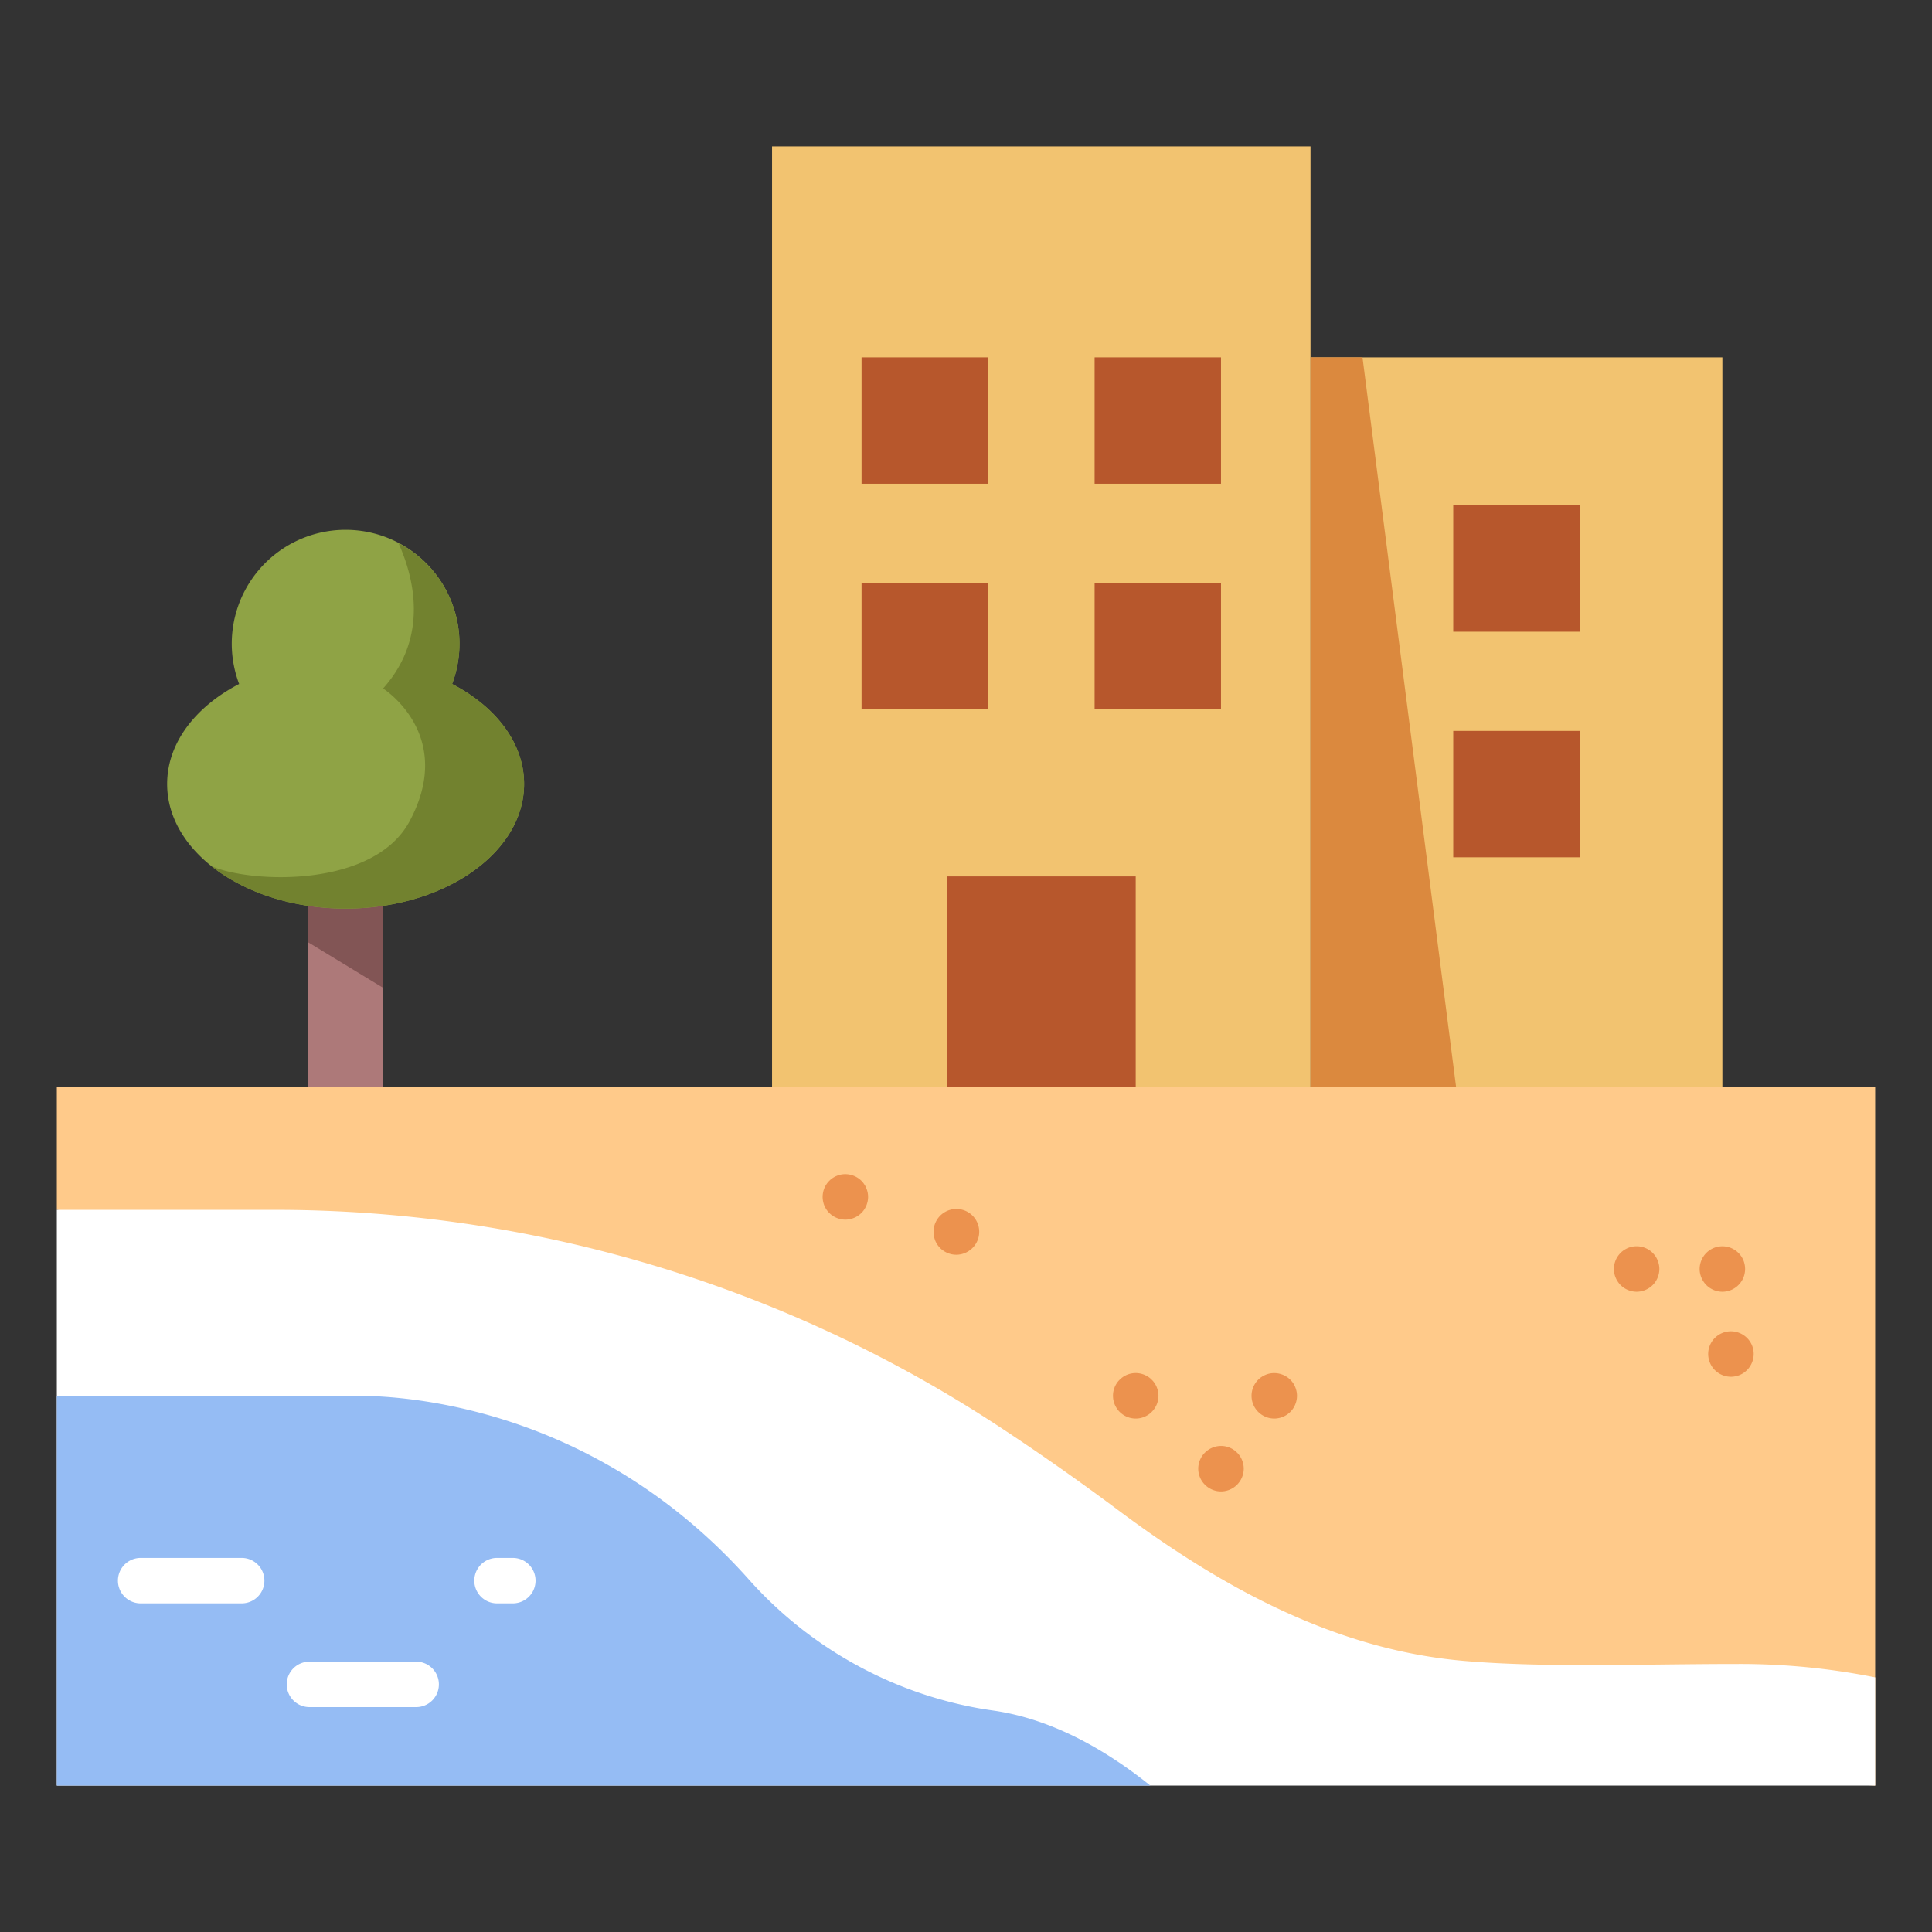 <svg id="Flat" height="512" viewBox="0 0 340 340" width="512" xmlns="http://www.w3.org/2000/svg"><rect x="0" y="0" width="340" height="340" fill="#333333" stroke="none"/><path d="m330 314.236c-119.13-7.568-135.036-14.929-172.15-50.662-61.721-59.425-107.314-43.283-147.85-50.662v-21.6h320z" fill="#ffca8a"/><path d="m330 295.189a121 121 0 0 0 -24.049-2.358c-17.188 0-34.071.7-48.405-.549-22.6-1.975-42.576-12.935-60.753-26.514-7.77-5.8-15.234-10.986-22.346-15.609a231.917 231.917 0 0 0 -126.44-37.247h-38.007v101.324h320z" fill="#fff"/><path d="m172.622 300.693a71.084 71.084 0 0 1 -41.1-23.029c-31.322-34.864-70.794-31.964-70.794-31.964h-50.728v68.537h192.447c-7.348-5.909-16.946-11.679-27.646-13.208q-1.107-.158-2.179-.336z" fill="#95bcf4"/><path d="m54.231 149.871h13.184v41.439h-13.184z" fill="#ad7979"/><path d="m135.868 25.764h94.76v165.546h-94.76z" fill="#f2c370"/><path d="m166.629 154.236h33.237v37.075h-33.237z" fill="#b7572c"/><path d="m230.628 62.89h72.484v128.42h-72.484z" fill="#f2c370" transform="matrix(-1 0 0 -1 533.739 254.201)"/><path d="m151.62 62.89h22.24v22.24h-22.24z" fill="#b7572c"/><path d="m192.635 62.89h22.24v22.24h-22.24z" fill="#b7572c"/><path d="m151.62 102.587h22.24v22.24h-22.24z" fill="#b7572c"/><path d="m192.635 102.587h22.24v22.24h-22.24z" fill="#b7572c"/><path d="m67.415 173.839v-23.968h-13.184v15.958z" fill="#825555"/><path d="m79.563 120.367a20.037 20.037 0 1 0 -37.48 0c-7.688 4-12.669 10.392-12.669 17.6 0 12.113 14.062 21.932 31.409 21.932s31.409-9.819 31.409-21.932c0-7.207-4.981-13.602-12.669-17.6z" fill="#8fa345"/><path d="m239.78 62.89h-9.152v128.42h25.624z" fill="#db893e"/><path d="m255.749 88.934h22.24v22.24h-22.24z" fill="#b7572c"/><path d="m255.749 128.631h22.24v22.24h-22.24z" fill="#b7572c"/><path d="m92.232 137.967c0-7.207-4.981-13.6-12.669-17.6a19.964 19.964 0 0 0 -9.427-24.767c2.7 6.007 5.386 16.5-2.721 25.563 0 0 12.884 8.111 4.644 23.406-6.277 11.651-27.675 10.931-34.832 7.871 5.756 4.574 14.19 7.464 23.6 7.464 17.342-.004 31.405-9.824 31.405-21.937z" fill="#72822f"/><g fill="#ec924e"><path d="m148.77 214.636a4.127 4.127 0 0 1 -.78-.08 3.832 3.832 0 0 1 -.75-.23 3.523 3.523 0 0 1 -.69-.371 3.251 3.251 0 0 1 -.61-.5 3.54 3.54 0 0 1 -.5-.6 4.485 4.485 0 0 1 -.37-.69 4.252 4.252 0 0 1 -.22-.75 3.886 3.886 0 0 1 0-1.569 3.954 3.954 0 0 1 .22-.741 3.782 3.782 0 0 1 .37-.69 3.728 3.728 0 0 1 .5-.609 3.644 3.644 0 0 1 .61-.5 4.147 4.147 0 0 1 .69-.371 3.9 3.9 0 0 1 .75-.23 4.044 4.044 0 0 1 3.61 1.1 3.672 3.672 0 0 1 .49.609 3.256 3.256 0 0 1 .37.69 3.989 3.989 0 0 1 .23.741 3.886 3.886 0 0 1 0 1.569 4.3 4.3 0 0 1 -.23.75 3.762 3.762 0 0 1 -.37.69 3.487 3.487 0 0 1 -.49.6 4.032 4.032 0 0 1 -2.83 1.182z"/><path d="m168.29 220.815a4.128 4.128 0 0 1 -.78-.079 3.973 3.973 0 0 1 -.75-.23 3.828 3.828 0 0 1 -.69-.37 3.6 3.6 0 0 1 -.61-.491 4.909 4.909 0 0 1 -.5-.609 4.678 4.678 0 0 1 -.37-.69 4.985 4.985 0 0 1 -.22-.75 4.14 4.14 0 0 1 -.08-.781 4.018 4.018 0 1 1 6.22 3.321 3.828 3.828 0 0 1 -.69.37 3.973 3.973 0 0 1 -.75.23 4.128 4.128 0 0 1 -.78.079z"/><path d="m199.87 249.645a4.01 4.01 0 0 1 -4-4 4.153 4.153 0 0 1 .07-.79 5.371 5.371 0 0 1 .23-.75 4.678 4.678 0 0 1 .37-.69 3.7 3.7 0 0 1 .5-.6 3.977 3.977 0 0 1 4.36-.869 4.665 4.665 0 0 1 .69.369 3.188 3.188 0 0 1 .6.5 3.253 3.253 0 0 1 .5.6 3.9 3.9 0 0 1 .37.69 4.3 4.3 0 0 1 .23.75 4.159 4.159 0 0 1 .08.79 3.991 3.991 0 0 1 -1.18 2.821 3.669 3.669 0 0 1 -.6.5 4.574 4.574 0 0 1 -.69.369 3.978 3.978 0 0 1 -.75.23 4.049 4.049 0 0 1 -.78.08z"/><path d="m224.25 249.645a4.049 4.049 0 0 1 -.78-.08 3.766 3.766 0 0 1 -.75-.23 4.574 4.574 0 0 1 -.69-.369 4.226 4.226 0 0 1 -.61-.5 4 4 0 0 1 0-5.651 3.605 3.605 0 0 1 .61-.5 4.665 4.665 0 0 1 .69-.369 3.832 3.832 0 0 1 .75-.23 4.043 4.043 0 0 1 3.61 1.1 4.3 4.3 0 0 1 .5.6 4.619 4.619 0 0 1 .36.69 4.3 4.3 0 0 1 .23.75 3.9 3.9 0 0 1 0 1.571 3.924 3.924 0 0 1 -.23.739 3.75 3.75 0 0 1 -.36.69 4.233 4.233 0 0 1 -.5.611 4.03 4.03 0 0 1 -2.83 1.178z"/><path d="m214.88 262.466a4.32 4.32 0 0 1 -.79-.08 4.032 4.032 0 0 1 -.74-.23 3.782 3.782 0 0 1 -.69-.37 3.694 3.694 0 0 1 -.61-.5 4 4 0 0 1 -1.18-2.831 4.119 4.119 0 0 1 .08-.779 4.3 4.3 0 0 1 .23-.75 4.485 4.485 0 0 1 .37-.69 3.579 3.579 0 0 1 .5-.6 4.032 4.032 0 0 1 3.61-1.1 4.135 4.135 0 0 1 .75.23 3.828 3.828 0 0 1 .69.37 3.54 3.54 0 0 1 .6.5 3.157 3.157 0 0 1 .5.6 3.762 3.762 0 0 1 .37.69 4.3 4.3 0 0 1 .23.75 4.119 4.119 0 0 1 .08.779 4.029 4.029 0 0 1 -4 4.011z"/><path d="m288.02 227.326a4.032 4.032 0 0 1 -2.83-1.181 3.592 3.592 0 0 1 -.49-.609 3.548 3.548 0 0 1 -.37-.69 3.989 3.989 0 0 1 -.23-.741 3.886 3.886 0 0 1 0-1.569 4.3 4.3 0 0 1 .23-.75 3.8 3.8 0 0 1 .37-.69 4.013 4.013 0 0 1 .49-.6 3.605 3.605 0 0 1 .61-.5 3.9 3.9 0 0 1 .69-.371 3.973 3.973 0 0 1 .75-.23 4.134 4.134 0 0 1 1.56 0 3.973 3.973 0 0 1 .75.23 3.9 3.9 0 0 1 .69.371 3.251 3.251 0 0 1 .61.5 4.82 4.82 0 0 1 .5.6 4.478 4.478 0 0 1 .36.69 4.3 4.3 0 0 1 .23.75 3.886 3.886 0 0 1 0 1.569 3.989 3.989 0 0 1 -.23.741 3.75 3.75 0 0 1 -.36.69 4.215 4.215 0 0 1 -.5.609 3.644 3.644 0 0 1 -.61.5 4.585 4.585 0 0 1 -.69.371 3.832 3.832 0 0 1 -.75.23 4.047 4.047 0 0 1 -.78.08z"/><path d="m303.11 227.326a4.032 4.032 0 0 1 -2.83-1.181 3.592 3.592 0 0 1 -.49-.609 3.548 3.548 0 0 1 -.37-.69 3.989 3.989 0 0 1 -.23-.741 3.886 3.886 0 0 1 0-1.569 4.3 4.3 0 0 1 .23-.75 3.8 3.8 0 0 1 .37-.69 4 4 0 0 1 6.15-.6 4.82 4.82 0 0 1 .5.6 4.532 4.532 0 0 1 .37.69 4.252 4.252 0 0 1 .22.75 3.886 3.886 0 0 1 0 1.569 3.954 3.954 0 0 1 -.22.741 4.03 4.03 0 0 1 -.87 1.3 4 4 0 0 1 -2.83 1.18z"/><path d="m304.62 242.286a3.987 3.987 0 0 1 -2.83-1.17 3.283 3.283 0 0 1 -.5-.61 4.113 4.113 0 0 1 -.37-.691 3.791 3.791 0 0 1 -.23-.75 4 4 0 0 1 4.71-4.7 4.215 4.215 0 0 1 .75.23 3.766 3.766 0 0 1 .69.37 3.962 3.962 0 0 1 1.7 4.1 3.791 3.791 0 0 1 -.23.75 4.542 4.542 0 0 1 -.37.691 3.736 3.736 0 0 1 -.5.61 4.82 4.82 0 0 1 -.6.5 4.579 4.579 0 0 1 -.69.37 4.248 4.248 0 0 1 -.75.219 3.39 3.39 0 0 1 -.78.081z"/></g><path d="m73.237 300.423h-18.777a4 4 0 1 1 0-8h18.777a4 4 0 0 1 0 8z" fill="#fff"/><path d="m42.531 282.165h-17.777a4 4 0 0 1 0-8h17.777a4 4 0 1 1 0 8z" fill="#fff"/><path d="m90.246 282.165h-2.777a4 4 0 0 1 0-8h2.777a4 4 0 0 1 0 8z" fill="#fff"/></svg>